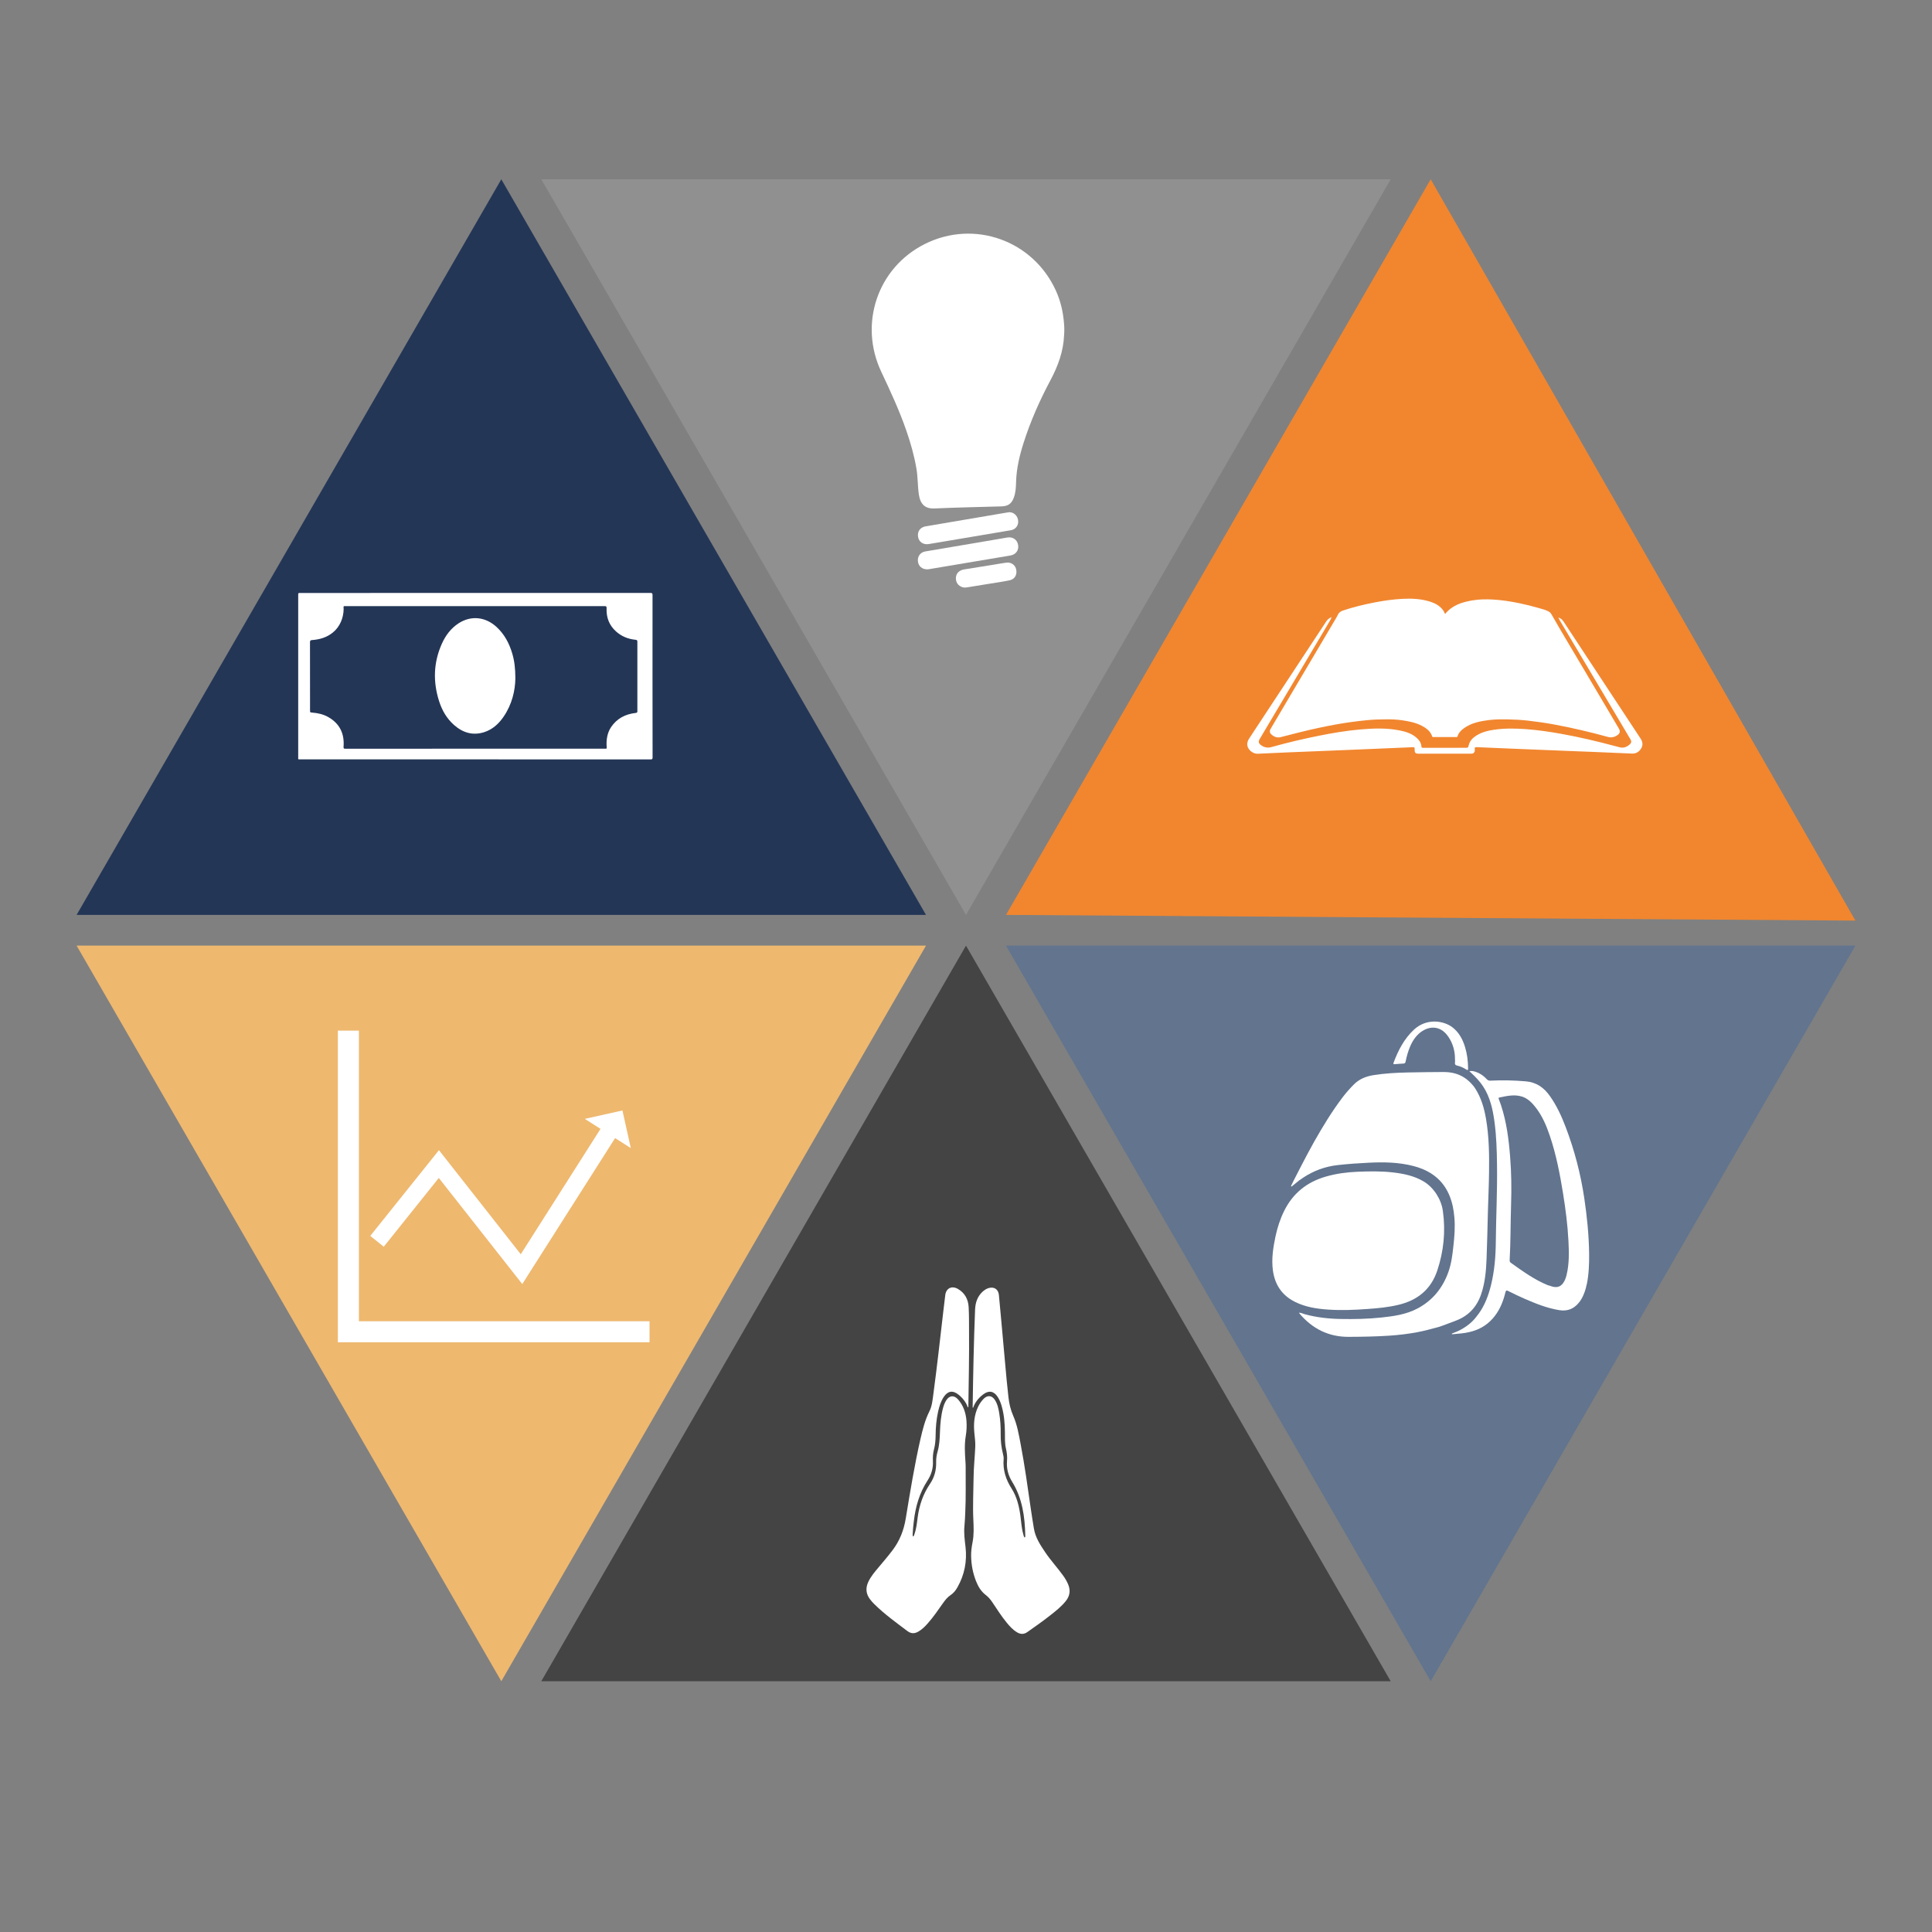 <?xml version="1.0" encoding="utf-8"?>
<!-- Generator: Adobe Illustrator 23.0.4, SVG Export Plug-In . SVG Version: 6.00 Build 0)  -->
<svg version="1.1" id="Layer_1" xmlns="http://www.w3.org/2000/svg" xmlns:xlink="http://www.w3.org/1999/xlink" x="0px" y="0px"
	 viewBox="0 0 400 400" style="enable-background:new 0 0 400 400;" xml:space="preserve">
<rect x="0" y="0" width="400" height="400" fill="#808080" stroke="none"/>
<style type="text/css">
	.st0{fill:#444445;}
	.st1{fill:#62748E;}
	.st2{fill:#EEB86F;}
	.st3{fill:#919090;}
	.st4{fill:#F1862F;}
	.st5{fill:#243656;}
	.st6{fill:#412551;}
	.st7{fill:#FFFFFF;}
</style>
<polygon class="st0" points="200,195.78 112.07,348.08 287.93,348.08 "/>
<polygon class="st1" points="208.28,195.78 296.21,348.08 384.14,195.78 "/>
<polygon class="st2" points="15.86,195.78 103.79,348.08 191.72,195.78 "/>
<polygon class="st3" points="112.07,37.12 200,189.42 287.93,37.12 "/>
<polygon class="st4" points="208.28,189.42 384.14,190.6 296.21,37.12 "/>
<polygon class="st5" points="15.86,189.42 191.72,189.42 103.79,37.12 "/>
<path class="st6" d="M200,196.52"/>
<g>
	<path class="st7" d="M135.1,123.2c0-0.34-0.08-0.44-0.43-0.44c-24.17,0.01-48.34,0.01-72.51,0.01c-0.42,0-0.42,0-0.42,0.44
		c0,11.19,0,22.39,0,33.58c0,0.49-0.06,0.43,0.43,0.43c12.08,0,24.16,0,36.24,0c12.09,0,24.18,0,36.27,0.01
		c0.32,0,0.43-0.05,0.43-0.41C135.09,145.61,135.09,134.4,135.1,123.2z M131.59,147.61c-2.12,0.24-3.87,1.14-5.08,2.94
		c-0.81,1.22-1.02,2.71-0.9,4.15c0.02,0.2,0,0.34-0.22,0.31c-0.08-0.01-18.09,0-27.02,0c-8.95,0-17.9,0-26.86,0.01
		c-0.33,0-0.4-0.07-0.38-0.41c0.21-2.72-0.8-4.83-3.22-6.18c-1.01-0.56-2.11-0.8-3.24-0.89c-0.48-0.04-0.48-0.04-0.48-0.5
		c0-4.7,0-9.39-0.01-14.08c0-0.32,0.09-0.42,0.4-0.44c1.59-0.11,3.08-0.54,4.34-1.57c1.44-1.17,2.19-2.97,2.23-4.84
		c0-0.29-0.11-0.62,0.13-0.62c0.27,0,0.34,0,0.64,0c17.7,0,35.55,0,53.25,0c0.34,0,0.43,0.07,0.42,0.42
		c-0.09,1.91,0.52,3.54,1.96,4.83c1.15,1.03,2.51,1.57,4.03,1.72c0.3,0.03,0.38,0.11,0.38,0.42c-0.01,4.77-0.01,9.55,0,14.32
		C131.98,147.5,131.88,147.58,131.59,147.61z"/>
	<path class="st7" d="M106.7,140.49c-0.04,2.48-0.69,5.33-2.42,7.87c-1,1.47-2.27,2.64-3.98,3.21c-2.39,0.78-4.48,0.14-6.31-1.48
		c-1.5-1.33-2.47-3.01-3.07-4.89c-1.3-4.04-1.18-8.05,0.57-11.94c0.77-1.72,1.89-3.21,3.5-4.24c2.58-1.64,5.54-1.32,7.84,0.81
		c1.62,1.5,2.6,3.37,3.22,5.45C106.5,136.8,106.7,138.35,106.7,140.49z"/>
</g>
<g>
	<path class="st7" d="M297.81,274.75c-1.45,0.39-2.9,0.79-4.38,1.07c-1.93,0.36-3.87,0.59-5.83,0.72c-2.81,0.18-5.63,0.23-8.45,0.24
		c-4.1,0-7.42-1.68-10.06-4.77c-0.05-0.06-0.08-0.12-0.16-0.23c0.47,0,0.82,0.21,1.19,0.31c2.41,0.66,4.88,0.94,7.37,0.99
		c2.83,0.05,5.67,0,8.49-0.3c2.57-0.27,5.13-0.63,7.45-1.85c3.19-1.67,5.3-4.3,6.48-7.68c0.59-1.71,0.81-3.49,1-5.27
		c0.22-1.98,0.38-3.96,0.2-5.95c-0.07-0.73-0.16-1.47-0.31-2.19c-0.38-1.83-1.12-3.59-2.34-5.02c-1.05-1.23-2.41-2.15-3.9-2.77
		c-0.64-0.27-1.3-0.48-1.97-0.65c-3.04-0.78-6.13-0.83-9.24-0.67c-2.14,0.1-4.27,0.25-6.4,0.49c-2.6,0.29-4.99,1.17-7.17,2.62
		c-0.25,0.21-0.54,0.36-0.8,0.55c-0.24,0.18-1.52,1.23-1.55,1.26c-0.16,0-0.15-0.09-0.1-0.19c0.01-0.08,3.15-6.26,4.71-9.01
		c1.82-3.21,3.73-6.37,5.97-9.31c0.7-0.92,1.47-1.79,2.29-2.61c1.12-1.13,2.5-1.68,4.04-1.93c2.37-0.38,4.76-0.51,7.16-0.56
		c2.46-0.06,4.91-0.07,7.37-0.09c0.79,0,1.58,0.08,2.35,0.29c0.73,0.2,1.43,0.52,2.06,0.94c0.67,0.45,1.22,1,1.74,1.61
		c0.16,0.19,0.29,0.38,0.42,0.58c1.22,1.91,1.84,4.05,2.22,6.26c0.64,3.7,0.68,7.43,0.63,11.18c-0.03,2.62-0.16,5.24-0.23,7.86
		c-0.09,3.3-0.15,6.6-0.28,9.9c-0.1,2.51-0.31,5.02-1.14,7.43c-0.9,2.59-2.58,4.41-5.15,5.4
		C301.25,273.48,298.28,274.64,297.81,274.75z"/>
	<path class="st7" d="M298.73,250.71c0.59,4.21,0.18,8.33-1.16,12.35c-1.29,3.86-4.04,6.12-7.95,7.07
		c-2.18,0.53-4.39,0.74-6.62,0.89c-2.65,0.19-5.3,0.3-7.95,0.12c-2.42-0.16-4.79-0.52-6.99-1.63c-2.67-1.35-4.12-3.55-4.52-6.49
		c-0.32-2.39,0.05-4.72,0.54-7.04c0.39-1.83,0.96-3.6,1.8-5.29c1.81-3.65,4.72-5.97,8.62-7.09c2.14-0.62,4.33-0.91,6.55-1
		c2.45-0.1,4.91-0.15,7.36,0.14c2.24,0.26,4.43,0.71,6.4,1.9C296.87,245.9,298.4,248.31,298.73,250.71z"/>
	<path class="st7" d="M301.24,219.34c0.01-1.72-0.42-3.3-1.4-4.73c-1.76-2.54-4.29-2.17-6.03-0.64c-1.26,1.11-1.91,2.61-2.39,4.18
		c-0.17,0.55-0.29,1.11-0.41,1.67c-0.06,0.27-0.18,0.37-0.45,0.38c-0.6,0.02-1.2,0.08-1.8,0.13c-0.24,0.02-0.34-0.03-0.24-0.3
		c0.96-2.56,2.18-4.95,4.22-6.85c2.61-2.42,6.15-1.91,8.02-0.45c1.32,1.04,2.07,2.45,2.55,4.01c0.44,1.42,0.62,2.88,0.64,4.36
		c0.01,0.51-0.03,0.54-0.44,0.29c-0.57-0.35-1.17-0.63-1.82-0.77c-0.37-0.08-0.52-0.28-0.45-0.67
		C301.28,219.77,301.24,219.55,301.24,219.34z"/>
	<path class="st7" d="M329.01,259.65c-0.04-3.88-0.43-7.73-1-11.57c-0.75-5.03-2.03-9.94-3.84-14.7c-0.86-2.26-1.86-4.44-3.26-6.43
		c-1.23-1.75-2.78-2.88-5.01-3.07c-2.42-0.2-4.84-0.28-7.27-0.14c-0.35,0.02-0.59-0.06-0.83-0.32c-0.62-0.67-1.35-1.2-2.23-1.49
		c-0.41-0.14-0.83-0.27-1.36-0.15c0.17,0.16,0.28,0.26,0.39,0.36c0.91,0.84,1.76,1.73,2.45,2.77c1.47,2.24,2.02,4.78,2.37,7.38
		c0.4,2.95,0.48,5.92,0.52,8.89c0.08,5.32-0.2,10.64-0.25,15.96c-0.03,3-0.27,5.99-0.99,8.92c-0.53,2.15-1.29,4.2-2.61,6.01
		c-0.15,0.13-0.23,0.32-0.36,0.46c-0.16,0.18-0.3,0.38-0.46,0.57c-0.67,0.76-1.49,1.41-2.36,1.93c-0.61,0.37-1.25,0.67-1.92,0.91
		c-0.12,0.04-0.42,0.13-0.42,0.29c0.09,0,0.18,0,0.27,0c1.13-0.12,2.26-0.16,3.37-0.44c1.89-0.42,3.51-1.32,4.8-2.76
		c1.41-1.57,2.18-3.45,2.67-5.46c0.11-0.43,0.23-0.45,0.6-0.27c1.1,0.55,2.21,1.09,3.34,1.58c2.35,1.02,4.71,1.98,7.26,2.38
		c1.67,0.26,2.99-0.29,4.03-1.58c0.72-0.9,1.13-1.94,1.44-3.04c0.08-0.24,0.06-0.5,0.18-0.73
		C328.95,263.84,329.03,261.75,329.01,259.65z M324.33,264.02c-0.15,0.6-0.36,1.18-0.74,1.68c-0.6,0.79-1.39,0.97-2.52,0.57
		c-0.2-0.1-0.43-0.11-0.63-0.19c-2.8-1.15-5.22-2.91-7.66-4.65c-0.22-0.16-0.23-0.36-0.22-0.59c0.21-3.79,0.17-7.59,0.29-11.39
		c0.11-3.3,0.07-6.6-0.19-9.89c-0.28-3.64-0.74-7.25-1.89-10.74c-0.14-0.43-0.31-0.85-0.46-1.27c-0.05-0.13-0.1-0.28,0.1-0.32
		c1.55-0.32,3.12-0.69,4.68-0.2c1.23,0.38,2.12,1.3,2.89,2.3c1.35,1.75,2.2,3.76,2.9,5.84c1.3,3.85,2.07,7.83,2.72,11.83
		c0.53,3.29,0.96,6.59,1.13,9.92C324.85,259.29,324.91,261.67,324.33,264.02z"/>
</g>
<polygon class="st7" points="74.31,273.55 74.31,213.38 69.95,213.38 69.95,273.55 69.95,277.9 74.31,277.9 134.48,277.9 
	134.48,273.55 "/>
<polygon class="st7" points="130.6,237.7 128.87,229.91 121.08,231.65 124.33,233.72 107.82,259.68 90.88,238.13 76.66,255.88 
	79.45,258.12 90.85,243.88 108.13,265.85 127.35,235.63 "/>
<g>
	<path class="st7" d="M299.19,127.13c1.45-1.82,3.47-2.45,5.62-2.82c1.43-0.25,2.87-0.26,4.31-0.18c1.8,0.1,3.59,0.38,5.36,0.74
		c1.41,0.29,2.81,0.64,4.18,1.04c0.73,0.21,1.5,0.38,2.16,0.82c0.2,0.14,0.31,0.31,0.42,0.5c2.41,4.23,4.94,8.39,7.41,12.58
		c2.16,3.67,4.34,7.34,6.51,11.01c0.33,0.56,0.25,1.02-0.28,1.38c-0.6,0.41-1.25,0.58-1.99,0.37c-3.64-1-7.32-1.87-11.04-2.56
		c-1.84-0.34-3.7-0.61-5.56-0.82c-1.38-0.15-2.77-0.23-4.16-0.25c-1.23-0.02-2.46-0.02-3.68,0.12c-1.91,0.23-3.8,0.57-5.41,1.75
		c-0.58,0.42-1.06,0.93-1.27,1.63c-0.05,0.15-0.13,0.16-0.25,0.16c-1.58,0-3.16,0-4.74,0c-0.11,0-0.21,0.01-0.26-0.14
		c-0.36-1.07-1.2-1.7-2.14-2.19c-1.3-0.67-2.7-0.95-4.13-1.15c-1.04-0.15-2.08-0.2-3.13-0.19c-1.37,0.01-2.75,0.03-4.13,0.18
		c-1.06,0.11-2.12,0.22-3.18,0.37c-2.28,0.31-4.55,0.74-6.8,1.22c-2.63,0.56-5.23,1.24-7.84,1.91c-0.8,0.21-1.5-0.09-2.07-0.68
		c-0.25-0.27-0.26-0.65-0.05-1c1.24-2.1,2.48-4.2,3.72-6.3c1.86-3.15,3.73-6.3,5.59-9.45c1.43-2.42,2.86-4.84,4.29-7.26
		c0.12-0.2,0.24-0.41,0.33-0.62c0.21-0.48,0.6-0.74,1.07-0.9c2.12-0.71,4.29-1.23,6.49-1.66c1.94-0.38,3.9-0.66,5.88-0.76
		c1.89-0.1,3.74,0,5.55,0.55c1.18,0.36,2.24,0.91,2.93,2C299.01,126.72,299.08,126.91,299.19,127.13z"/>
	<path class="st7" d="M275.69,127.76c-0.11,0.35-0.25,0.6-0.39,0.84c-3.89,6.56-7.79,13.11-11.68,19.67
		c-0.93,1.57-1.87,3.14-2.8,4.71c-0.32,0.54-0.27,0.9,0.24,1.28c0.66,0.49,1.36,0.64,2.19,0.41c3.25-0.91,6.54-1.69,9.85-2.35
		c2.84-0.57,5.7-1.05,8.59-1.3c2.7-0.23,5.4-0.33,8.07,0.2c1.38,0.28,2.7,0.69,3.74,1.73c0.43,0.43,0.74,0.94,0.78,1.56
		c0.02,0.29,0.14,0.32,0.39,0.32c2.8-0.01,5.61-0.01,8.41-0.01c0.09,0,0.17,0,0.26,0c0.62,0,0.61,0,0.77-0.61
		c0.22-0.85,0.79-1.43,1.51-1.89c1.18-0.76,2.51-1.07,3.88-1.26c2.14-0.3,4.28-0.25,6.42-0.1c2.47,0.18,4.92,0.54,7.36,0.98
		c3.68,0.66,7.31,1.52,10.92,2.48c0.38,0.1,0.76,0.21,1.14,0.3c0.81,0.21,1.48-0.07,2.07-0.59c0.38-0.34,0.4-0.65,0.14-1.09
		c-1.72-2.9-3.44-5.79-5.16-8.69c-3.13-5.27-6.26-10.54-9.4-15.81c-0.12-0.21-0.22-0.43-0.35-0.68c0.44,0.11,0.79,0.38,1.09,0.85
		c2.48,3.77,4.97,7.54,7.45,11.32c2.82,4.29,5.64,8.58,8.47,12.86c0.43,0.65,0.56,1.33,0.16,2.02c-0.42,0.72-1.04,1.14-1.91,1.11
		c-2.64-0.12-5.28-0.23-7.92-0.34c-2.22-0.09-4.44-0.17-6.66-0.26c-3.67-0.15-7.35-0.3-11.02-0.45c-2.19-0.09-4.39-0.18-6.58-0.28
		c-0.32-0.02-0.42,0.07-0.39,0.38c0.02,0.2,0.04,0.42-0.06,0.62c-0.15,0.28-0.38,0.35-0.68,0.35c-2.28-0.01-4.57,0-6.85,0
		c-1.36,0-2.72,0-4.07,0c-0.6,0-0.78-0.18-0.78-0.77c0-0.58,0-0.59-0.6-0.56c-3.94,0.16-7.89,0.33-11.84,0.5
		c-2.69,0.11-5.38,0.22-8.06,0.33c-3.97,0.16-7.94,0.31-11.91,0.51c-1.26,0.07-2.29-1.03-2.25-2c0.02-0.42,0.16-0.79,0.39-1.14
		c3.61-5.48,7.22-10.97,10.83-16.45c1.7-2.58,3.39-5.15,5.09-7.73C274.81,128.28,275.17,127.99,275.69,127.76z"/>
</g>
<g>
	<path class="st7" d="M200.39,291.4c-0.38-1.09-1.07-1.95-1.95-2.66c-1.17-0.93-2.21-0.78-3.04,0.47c-0.62,0.93-0.94,1.99-1.18,3.07
		c-0.36,1.62-0.5,3.27-0.51,4.93c-0.01,0.99-0.1,1.96-0.35,2.92c-0.2,0.76-0.25,1.54-0.21,2.33c0.08,1.48-0.31,2.83-1.11,4.06
		c-1.69,2.59-2.51,5.46-2.85,8.5c-0.1,0.86-0.2,1.71-0.23,2.57c0,0.17-0.04,0.35,0.09,0.53c0.17-0.1,0.2-0.27,0.25-0.42
		c0.41-1.14,0.54-2.33,0.69-3.52c0.33-2.52,1.13-4.87,2.57-6.98c0.9-1.34,1.3-2.83,1.26-4.44c-0.02-0.75,0.08-1.48,0.29-2.19
		c0.39-1.34,0.45-2.73,0.5-4.12c0.06-1.69,0.2-3.36,0.65-5c0.15-0.54,0.35-1.05,0.64-1.52c0.66-1.05,1.64-1.12,2.46-0.19
		c1.09,1.25,1.59,2.73,1.73,4.35c0.09,1.08,0.04,2.16-0.14,3.22c-0.29,1.74-0.19,3.49-0.07,5.24c0.03,0.38,0.05,0.75,0.05,1.13
		c-0.02,3.13,0.07,6.25-0.08,9.38c-0.05,0.95-0.07,1.91-0.17,2.86c-0.15,1.47,0.05,2.9,0.22,4.35c0.34,2.96-0.2,5.76-1.67,8.36
		c-0.35,0.63-0.8,1.2-1.4,1.6c-0.68,0.45-1.16,1.07-1.62,1.72c-1.04,1.47-2.05,2.97-3.27,4.31c-0.51,0.56-1.05,1.09-1.7,1.48
		c-0.78,0.48-1.53,0.59-2.39-0.06c-2.33-1.76-4.71-3.47-6.8-5.53c-0.33-0.32-0.64-0.66-0.91-1.02c-0.86-1.13-0.97-2.33-0.37-3.61
		c0.54-1.16,1.37-2.12,2.19-3.09c0.96-1.15,1.93-2.28,2.83-3.47c1.49-1.96,2.34-4.15,2.74-6.59c0.91-5.51,1.8-11.03,3.05-16.48
		c0.45-1.95,0.94-3.9,1.85-5.71c0.54-1.08,0.64-2.28,0.8-3.45c0.77-5.75,1.41-11.52,2.08-17.29c0.13-1.11,0.26-2.22,0.4-3.33
		c0.18-1.41,1.36-1.98,2.62-1.25c1.44,0.83,2.13,2.16,2.22,3.77c0.09,1.63,0.07,3.26,0.08,4.89c0.04,5.19-0.06,10.38-0.14,15.56
		C200.47,291.2,200.52,291.3,200.39,291.4z"/>
	<path class="st7" d="M212.15,318.34c0.16-0.14,0.12-0.31,0.12-0.46c-0.08-3.91-0.62-7.71-2.73-11.12c-0.79-1.29-1.17-2.68-1.05-4.2
		c0.08-0.89-0.01-1.78-0.22-2.65c-0.26-1.1-0.2-2.22-0.21-3.34c-0.02-1.82-0.16-3.63-0.66-5.4c-0.19-0.69-0.45-1.35-0.84-1.96
		c-0.79-1.21-1.83-1.4-2.98-0.53c-0.97,0.73-1.71,1.63-2.11,2.79c-0.16-0.07-0.09-0.19-0.09-0.28c0.1-6.68,0.23-13.37,0.5-20.05
		c0.06-1.43,0.47-2.7,1.54-3.7c0.36-0.33,0.76-0.6,1.23-0.75c1.15-0.35,2.04,0.22,2.16,1.41c0.18,1.84,0.34,3.68,0.51,5.51
		c0.26,2.84,0.51,5.69,0.77,8.53c0.22,2.39,0.42,4.78,0.7,7.16c0.15,1.32,0.44,2.58,0.98,3.81c0.83,1.88,1.17,3.91,1.55,5.92
		c0.85,4.46,1.46,8.95,2.11,13.44c0.19,1.32,0.41,2.63,0.62,3.95c0.3,1.9,1.33,3.45,2.37,4.99c1.15,1.7,2.55,3.2,3.74,4.87
		c0.39,0.55,0.73,1.13,0.99,1.75c0.53,1.27,0.35,2.42-0.51,3.48c-0.96,1.18-2.15,2.11-3.34,3.04c-1.48,1.17-3.04,2.24-4.57,3.33
		c-0.71,0.51-1.39,0.51-2.11,0.1c-0.9-0.51-1.57-1.27-2.21-2.05c-1.1-1.33-2.01-2.8-2.98-4.23c-0.38-0.56-0.8-1.06-1.35-1.48
		c-0.97-0.74-1.57-1.76-2.01-2.88c-0.65-1.66-0.98-3.39-1.01-5.17c-0.02-0.98,0.12-1.96,0.31-2.93c0.29-1.52,0.22-3.06,0.15-4.59
		c-0.14-2.91,0.02-5.82,0.05-8.73c0.02-2.15,0.26-4.28,0.35-6.42c0.04-0.95-0.1-1.88-0.19-2.82c-0.18-1.88-0.05-3.72,0.79-5.45
		c0.29-0.6,0.66-1.14,1.13-1.62c0.8-0.81,1.71-0.72,2.33,0.23c0.54,0.83,0.74,1.78,0.9,2.74c0.23,1.41,0.32,2.84,0.3,4.27
		c-0.03,1.44,0.14,2.85,0.49,4.24c0.08,0.33,0.15,0.66,0.12,1c-0.18,2.22,0.44,4.21,1.64,6.08c1.1,1.72,1.56,3.68,1.84,5.68
		c0.17,1.24,0.22,2.49,0.57,3.71C211.91,317.86,211.95,318.13,212.15,318.34z"/>
</g>
<g>
	<path class="st7" d="M220.31,69.38c-0.14,3.36-1.26,6.41-2.83,9.35c-2.22,4.17-4.14,8.49-5.57,13c-0.83,2.61-1.46,5.26-1.54,8.03
		c-0.03,1.09-0.08,2.22-0.47,3.27c-0.47,1.26-1.19,1.77-2.54,1.81c-4.62,0.14-9.25,0.22-13.87,0.43c-1.91,0.09-2.94-0.82-3.25-2.88
		c-0.26-1.77-0.2-3.58-0.5-5.35c-0.45-2.67-1.19-5.27-2.07-7.82c-1.45-4.21-3.32-8.23-5.22-12.26c-4.66-9.87-0.82-21.53,9.06-26.46
		c10.21-5.09,22.36-0.72,27.09,9.65c0.98,2.15,1.51,4.43,1.69,6.79C220.37,67.76,220.37,68.57,220.31,69.38z"/>
	<path class="st7" d="M192.01,117.88c-1.14,0-1.88-0.69-1.97-1.71c-0.09-1,0.53-1.83,1.53-2c3.27-0.56,6.54-1.11,9.81-1.66
		c2.39-0.4,4.78-0.8,7.16-1.22c1.13-0.2,2.06,0.43,2.25,1.54c0.19,1.08-0.47,1.99-1.59,2.18c-1.41,0.24-2.82,0.47-4.23,0.71
		c-4.19,0.7-8.37,1.41-12.56,2.11C192.24,117.87,192.06,117.88,192.01,117.88z"/>
	<path class="st7" d="M210.81,108.02c-0.01,0.89-0.62,1.61-1.53,1.76c-3.42,0.58-6.84,1.16-10.25,1.73
		c-2.25,0.38-4.49,0.75-6.74,1.13c-1.1,0.19-2.03-0.42-2.21-1.46c-0.2-1.14,0.43-2.02,1.59-2.21c5.28-0.89,10.56-1.79,15.83-2.69
		c0.42-0.07,0.83-0.14,1.25-0.21C209.84,105.9,210.82,106.83,210.81,108.02z"/>
	<path class="st7" d="M199.38,121.61c-0.99-0.28-1.53-1.02-1.47-2.02c0.06-0.9,0.69-1.54,1.72-1.7c1.99-0.32,3.98-0.64,5.97-0.96
		c0.92-0.15,1.83-0.32,2.75-0.44c1-0.14,1.88,0.5,2.05,1.45c0.2,1.08-0.31,1.97-1.35,2.2c-1.27,0.27-2.56,0.45-3.85,0.66
		c-1.68,0.28-3.37,0.55-5.06,0.82C199.9,121.66,199.64,121.66,199.38,121.61z"/>
</g>
</svg>
